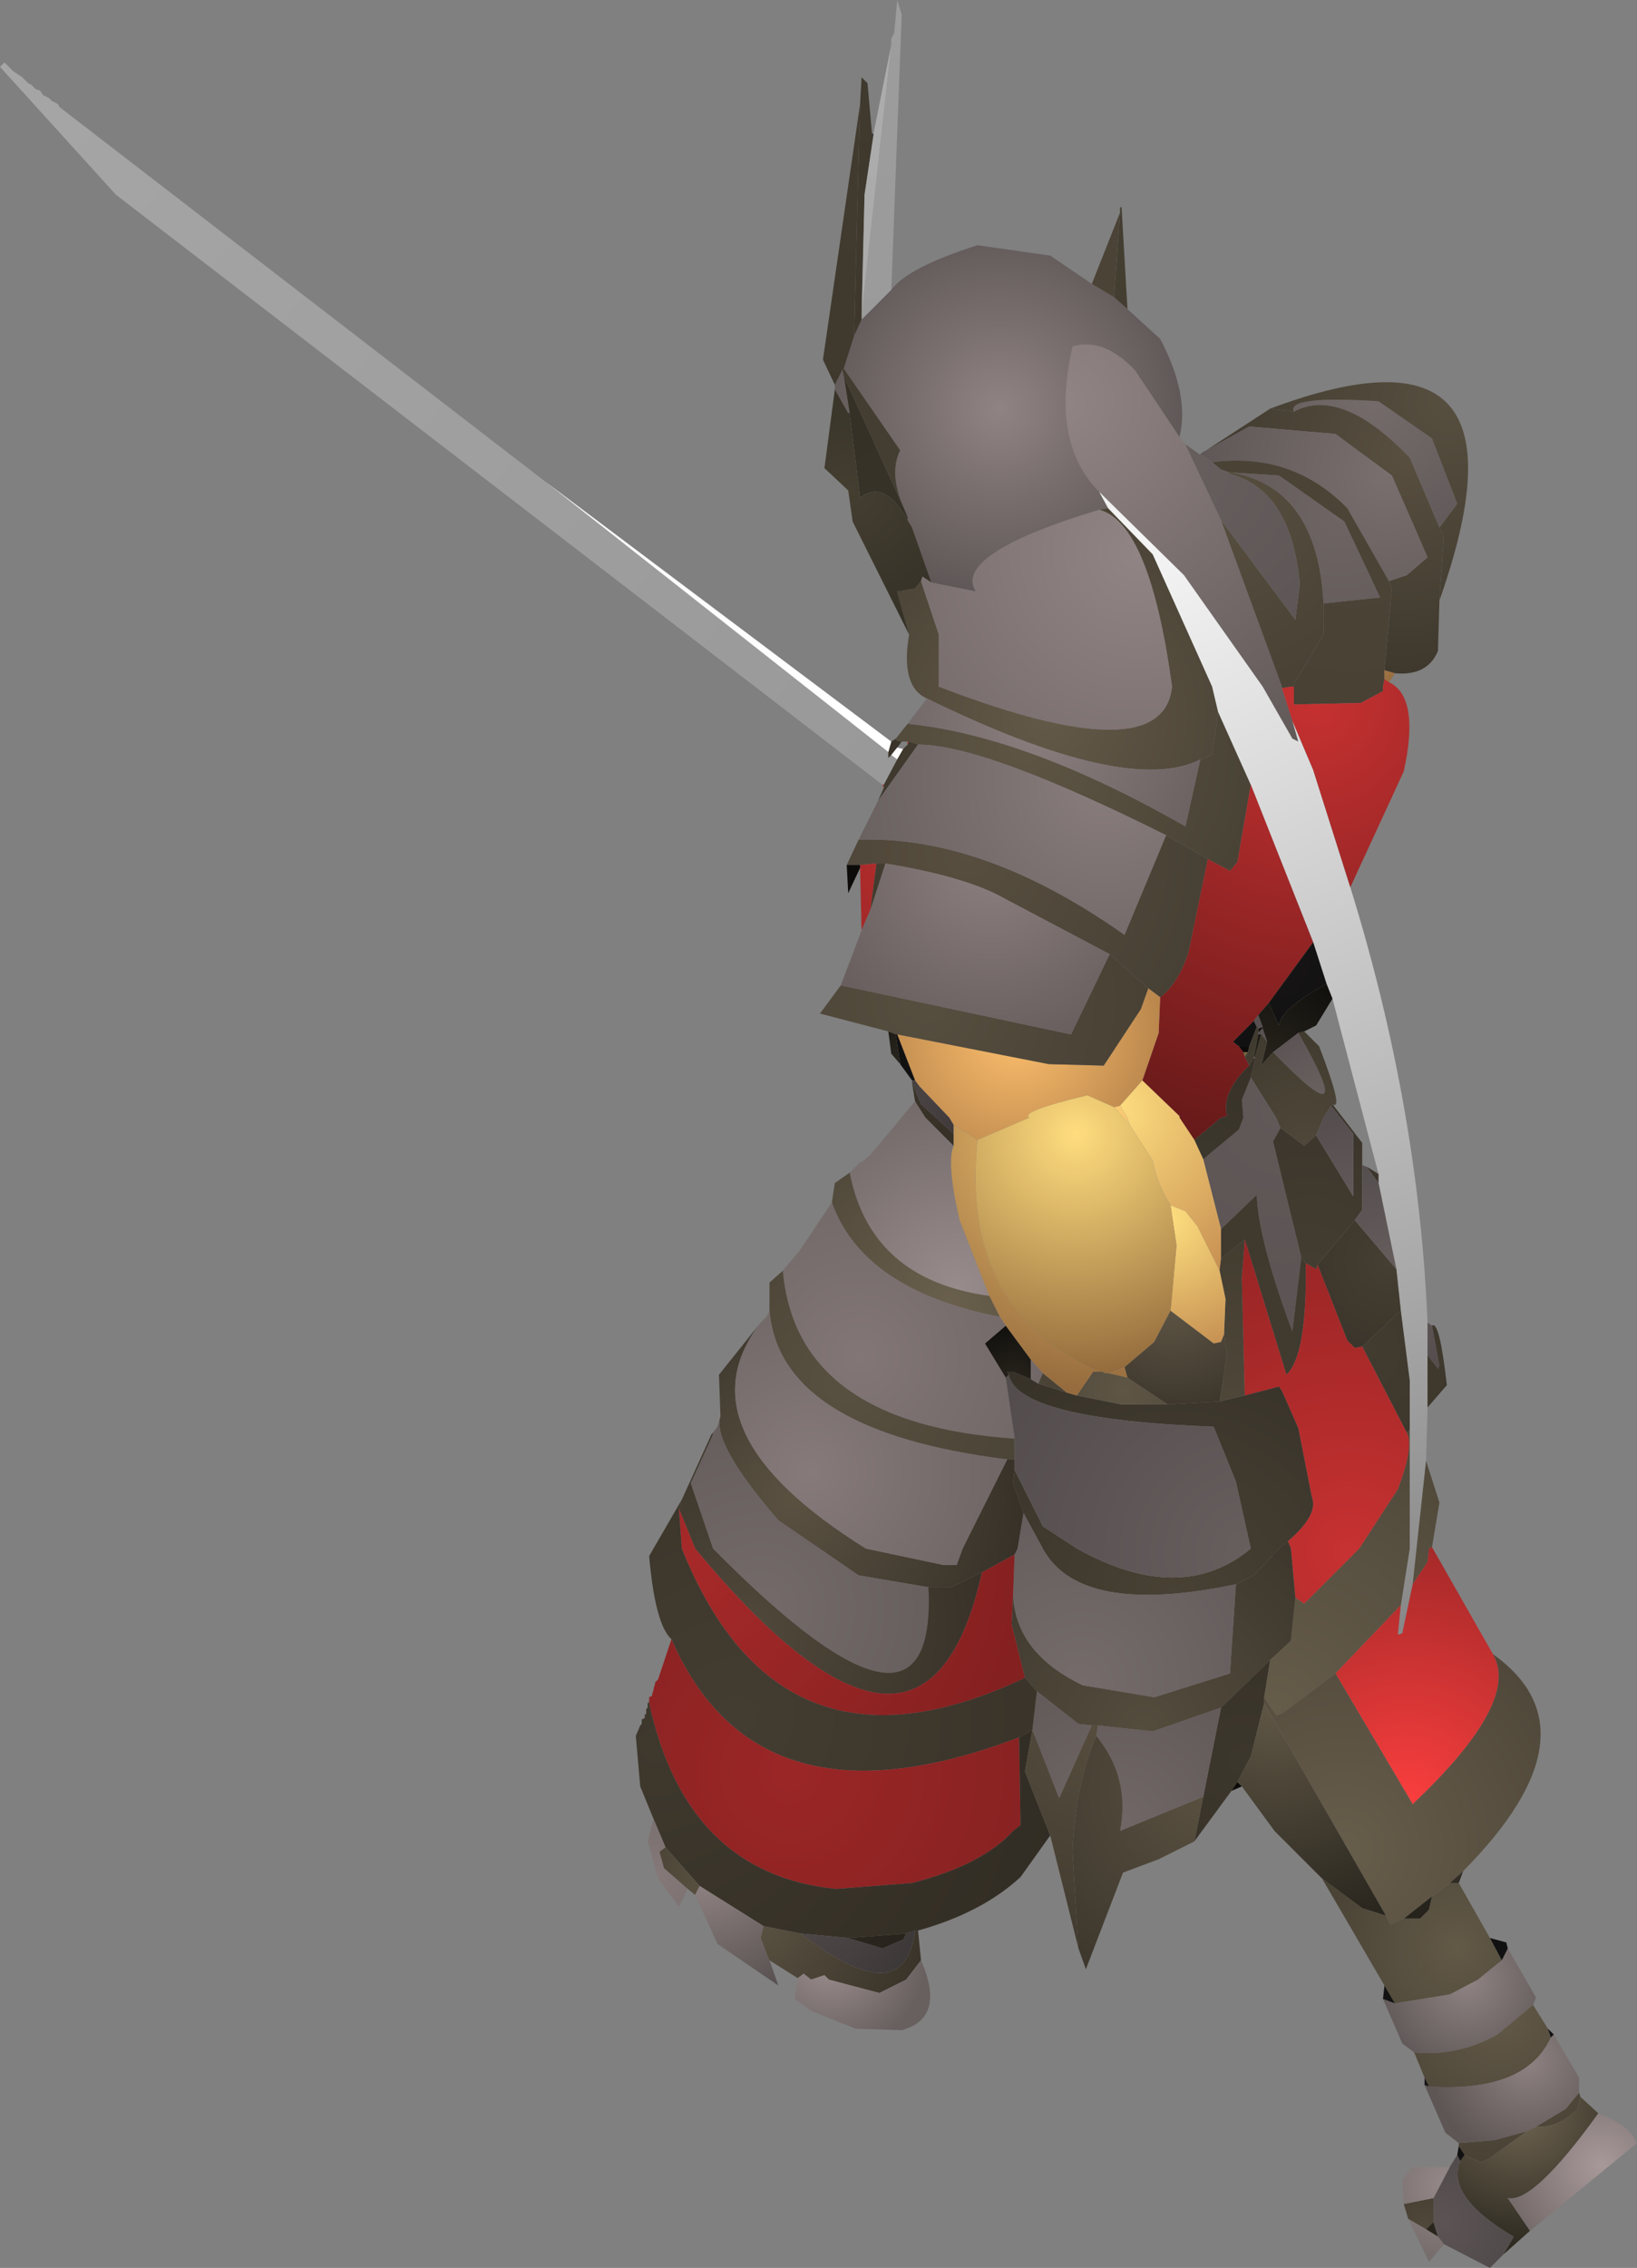 <?xml version="1.0" encoding="UTF-8" standalone="no"?>
<svg xmlns:ffdec="https://www.free-decompiler.com/flash" xmlns:xlink="http://www.w3.org/1999/xlink" ffdec:objectType="shape" height="76.3px" width="55.1px" xmlns="http://www.w3.org/2000/svg">
  <rect width="100%" height="100%" fill="#808080" stroke="none"/>
  <g transform="matrix(1.0, 0.0, 0.0, 1.0, 38.05, 64.5)">
    <path d="M5.5 -50.65 Q5.25 -51.2 8.35 -51.0 L10.15 -49.75 11.0 -47.55 10.4 -46.75 9.4 -49.1 Q7.1 -51.5 5.5 -50.65" fill="url(#gradient0)" fill-rule="evenodd" stroke="none"/>
    <path d="M4.7 -50.75 Q13.9 -54.2 10.4 -44.3 L10.55 -46.5 10.4 -46.75 11.0 -47.55 10.15 -49.75 8.35 -51.0 Q5.25 -51.2 5.5 -50.65 L4.7 -50.75" fill="url(#gradient1)" fill-rule="evenodd" stroke="none"/>
    <path d="M1.65 -49.8 L1.85 -49.55 3.05 -47.0 5.1 -41.4 5.1 -41.35 5.45 -40.25 5.65 -39.55 5.45 -39.65 4.45 -41.4 1.8 -45.15 -1.05 -47.95 Q-2.7 -49.6 -1.95 -52.85 -0.9 -53.15 0.15 -52.05 L1.65 -49.8" fill="url(#gradient2)" fill-rule="evenodd" stroke="none"/>
    <path d="M2.35 -49.2 L2.45 -49.3 2.4 -49.2 2.35 -49.2 M2.55 -49.35 L4.7 -50.75 5.5 -50.65 Q7.1 -51.5 9.4 -49.1 L10.4 -46.75 10.55 -46.5 10.4 -44.3 10.35 -42.6 Q10.0 -41.75 8.9 -41.85 L8.55 -41.95 8.8 -44.7 8.7 -44.95 9.3 -45.15 10.0 -45.75 8.8 -48.5 6.9 -49.9 4.0 -50.15 2.55 -49.35" fill="url(#gradient3)" fill-rule="evenodd" stroke="none"/>
    <path d="M2.45 -49.3 L2.55 -49.35 4.0 -50.15 6.9 -49.9 8.8 -48.5 10.0 -45.75 9.3 -45.15 8.7 -44.95 7.3 -47.4 Q5.45 -49.3 2.75 -48.95 L2.4 -49.2 2.45 -49.3" fill="url(#gradient4)" fill-rule="evenodd" stroke="none"/>
    <path d="M-9.95 -51.4 L-9.95 -51.55 -9.7 -52.05 -9.65 -51.85 -9.45 -50.6 -9.5 -50.6 -9.95 -51.4 M-8.05 -54.75 Q-7.5 -55.5 -5.15 -56.25 L-2.7 -55.9 -1.3 -54.95 -0.55 -54.5 -0.1 -54.1 1.0 -53.1 Q2.0 -51.2 1.65 -49.8 L0.15 -52.05 Q-0.9 -53.15 -1.95 -52.85 -2.7 -49.6 -1.05 -47.95 L-0.75 -47.4 -1.05 -47.35 Q-6.0 -45.85 -5.2 -44.6 L-6.7 -44.9 -7.35 -46.75 -7.5 -47.0 -7.5 -47.1 -7.6 -47.35 Q-8.15 -48.55 -7.75 -49.35 L-9.65 -52.1 -9.3 -53.2 -9.05 -53.75 -8.05 -54.75" fill="url(#gradient5)" fill-rule="evenodd" stroke="none"/>
    <path d="M8.7 -44.95 L8.8 -44.7 8.55 -41.95 8.55 -41.65 8.5 -41.4 8.5 -41.25 7.75 -40.85 5.5 -40.8 5.5 -41.4 5.45 -41.4 6.5 -43.15 6.5 -44.2 8.4 -44.4 7.2 -46.95 5.0 -48.5 3.45 -48.6 3.35 -48.6 3.05 -48.7 2.75 -48.95 Q5.45 -49.3 7.3 -47.4 L8.7 -44.95" fill="url(#gradient6)" fill-rule="evenodd" stroke="none"/>
    <path d="M5.1 -41.35 L5.1 -41.4 3.05 -47.0 5.55 -43.65 5.7 -44.85 Q5.4 -48.15 3.15 -48.6 L3.35 -48.6 3.45 -48.6 Q6.3 -48.05 6.5 -44.2 L6.5 -43.15 5.45 -41.4 5.4 -41.4 5.1 -41.35" fill="url(#gradient7)" fill-rule="evenodd" stroke="none"/>
    <path d="M1.85 -49.55 L2.35 -49.2 2.4 -49.2 2.75 -48.95 3.05 -48.7 3.15 -48.6 Q5.4 -48.15 5.7 -44.85 L5.55 -43.65 3.05 -47.0 1.85 -49.55" fill="url(#gradient8)" fill-rule="evenodd" stroke="none"/>
    <path d="M3.05 -48.7 L3.35 -48.6 3.15 -48.6 3.05 -48.7 M3.45 -48.6 L5.0 -48.5 7.2 -46.95 8.4 -44.4 6.5 -44.2 Q6.3 -48.05 3.45 -48.6" fill="url(#gradient9)" fill-rule="evenodd" stroke="none"/>
    <path d="M-7.9 -39.65 L-7.5 -40.15 Q-3.5 -39.75 1.85 -36.7 L2.35 -38.95 2.75 -39.1 2.95 -40.55 4.05 -38.1 3.6 -35.5 3.35 -35.2 2.6 -35.6 1.2 -36.4 Q-4.9 -39.45 -7.15 -39.45 L-7.45 -39.55 -7.5 -39.55 -7.7 -39.55 -7.9 -39.6 -7.9 -39.65" fill="url(#gradient10)" fill-rule="evenodd" stroke="none"/>
    <path d="M-6.85 -41.0 Q-7.75 -41.4 -7.45 -43.15 L-7.85 -44.6 -7.25 -44.7 -7.05 -44.95 -6.45 -43.15 -6.45 -41.4 Q1.1 -38.5 1.4 -41.4 0.65 -46.9 -1.05 -47.35 L-0.75 -47.4 0.75 -45.85 2.75 -41.4 2.95 -40.55 2.75 -39.1 2.35 -38.95 Q-0.1 -37.7 -6.85 -41.0" fill="url(#gradient11)" fill-rule="evenodd" stroke="none"/>
    <path d="M7.4 -34.65 Q9.7 -27.25 10.0 -20.0 L10.0 -18.9 10.0 -17.15 9.95 -15.35 9.5 -11.2 9.15 -9.55 9.0 -9.5 9.1 -10.5 9.4 -12.4 9.4 -16.4 9.4 -18.05 9.1 -20.4 8.95 -21.8 8.35 -24.7 8.35 -25.0 6.8 -30.9 6.6 -31.4 6.15 -32.8 4.05 -38.1 2.95 -40.55 2.75 -41.4 0.75 -45.85 -0.75 -47.4 -1.05 -47.95 1.8 -45.15 4.45 -41.4 5.45 -39.65 5.65 -39.55 5.45 -40.25 6.15 -38.6 7.4 -34.65" fill="url(#gradient12)" fill-rule="evenodd" stroke="none"/>
    <path d="M8.9 -41.85 L8.7 -41.55 8.55 -41.65 8.55 -41.95 8.9 -41.85" fill="url(#gradient13)" fill-rule="evenodd" stroke="none"/>
    <path d="M8.7 -41.55 Q9.75 -41.05 9.2 -38.55 L7.4 -34.65 6.15 -38.6 5.45 -40.25 5.1 -41.35 5.4 -41.4 5.45 -41.4 5.5 -41.4 5.5 -40.8 7.75 -40.85 8.5 -41.25 8.5 -41.4 8.55 -41.65 8.7 -41.55 M4.05 -38.1 L6.15 -32.8 4.65 -30.75 4.3 -30.35 4.15 -30.15 3.45 -29.45 3.65 -29.3 3.8 -29.1 3.85 -28.95 4.0 -28.65 Q3.05 -27.75 3.25 -26.95 L3.05 -26.9 2.15 -26.15 1.65 -26.9 1.65 -26.95 0.4 -28.15 0.95 -29.75 1.0 -30.95 Q1.6 -31.4 1.95 -32.45 L2.6 -35.6 3.35 -35.2 3.6 -35.5 4.05 -38.1" fill="url(#gradient14)" fill-rule="evenodd" stroke="none"/>
    <path d="M6.15 -32.8 L6.6 -31.4 Q5.05 -30.55 5.0 -30.0 L4.65 -30.75 6.15 -32.8" fill="url(#gradient15)" fill-rule="evenodd" stroke="none"/>
    <path d="M-9.55 -35.4 L-9.15 -36.25 Q-4.95 -36.4 -0.2 -33.05 L1.2 -36.4 2.6 -35.6 1.95 -32.45 Q1.6 -31.4 1.0 -30.95 L0.6 -31.25 -0.7 -32.4 -4.2 -34.25 Q-5.5 -35.0 -8.25 -35.45 L-8.55 -35.45 -9.1 -35.4 -9.55 -35.4" fill="url(#gradient16)" fill-rule="evenodd" stroke="none"/>
    <path d="M0.6 -31.25 L1.0 -30.95 0.95 -29.75 0.4 -28.15 -0.35 -27.3 -0.55 -27.25 -1.45 -27.65 Q-3.75 -27.1 -3.4 -26.9 L-5.15 -26.15 -5.95 -26.65 -6.1 -26.9 -7.1 -27.95 -7.25 -28.15 -7.85 -29.7 -2.75 -28.7 -0.9 -28.65 0.35 -30.55 0.6 -31.25" fill="url(#gradient17)" fill-rule="evenodd" stroke="none"/>
    <path d="M4.3 -29.7 L4.4 -29.7 4.2 -28.95 4.15 -28.95 4.3 -29.7 M4.45 -29.9 L4.3 -29.75 4.3 -29.9 4.45 -29.95 4.45 -29.9" fill="url(#gradient18)" fill-rule="evenodd" stroke="none"/>
    <path d="M6.6 -31.4 L6.8 -30.9 6.25 -30.0 5.85 -29.8 5.65 -29.75 4.8 -29.1 4.4 -28.65 4.6 -29.45 4.45 -29.9 4.45 -29.95 4.3 -30.35 4.65 -30.75 5.0 -30.0 Q5.05 -30.55 6.6 -31.4" fill="url(#gradient19)" fill-rule="evenodd" stroke="none"/>
    <path d="M4.15 -30.15 L4.3 -30.35 4.45 -29.95 4.3 -29.9 4.25 -29.95 4.15 -30.15 M4.4 -29.7 L4.3 -29.7 4.3 -29.75 4.45 -29.9 4.6 -29.45 4.4 -29.7 M5.65 -29.75 Q7.8 -26.0 4.8 -29.1 L5.65 -29.75" fill="url(#gradient20)" fill-rule="evenodd" stroke="none"/>
    <path d="M3.65 -29.3 L3.45 -29.45 4.15 -30.15 4.25 -29.95 4.0 -29.3 3.65 -29.3" fill="url(#gradient21)" fill-rule="evenodd" stroke="none"/>
    <path d="M4.0 -28.65 L3.85 -28.95 3.95 -29.1 4.0 -29.3 4.25 -29.95 4.3 -29.9 4.3 -29.75 4.3 -29.7 4.15 -28.95 4.15 -28.9 4.0 -28.65 M4.2 -28.95 L4.4 -29.7 4.6 -29.45 4.4 -28.65 4.8 -29.1 Q7.8 -26.0 5.65 -29.75 L5.85 -29.8 6.35 -29.3 Q7.2 -27.1 6.8 -27.35 L6.75 -27.3 6.5 -26.9 6.25 -26.3 5.85 -25.95 5.05 -26.55 4.9 -26.9 4.05 -28.25 4.2 -28.9 4.2 -28.95" fill="url(#gradient22)" fill-rule="evenodd" stroke="none"/>
    <path d="M3.8 -29.1 L3.65 -29.3 4.0 -29.3 3.95 -29.1 3.8 -29.1" fill="url(#gradient23)" fill-rule="evenodd" stroke="none"/>
    <path d="M3.85 -28.95 L3.8 -29.1 3.95 -29.1 3.85 -28.95" fill="url(#gradient24)" fill-rule="evenodd" stroke="none"/>
    <path d="M4.15 -28.95 L4.2 -28.95 4.2 -28.9 4.15 -28.9 4.15 -28.95 M4.05 -28.25 L4.9 -26.9 5.05 -26.55 4.8 -26.1 5.75 -22.2 5.45 -19.7 Q4.3 -22.8 4.25 -24.3 L3.05 -23.15 2.45 -25.5 3.65 -26.5 3.8 -26.9 3.75 -27.5 4.05 -28.25" fill="url(#gradient25)" fill-rule="evenodd" stroke="none"/>
    <path d="M2.15 -26.15 L3.05 -26.9 3.25 -26.95 Q3.05 -27.75 4.0 -28.65 L4.15 -28.9 4.2 -28.9 4.05 -28.25 3.75 -27.5 3.8 -26.9 3.65 -26.5 2.45 -25.5 2.15 -26.15" fill="url(#gradient26)" fill-rule="evenodd" stroke="none"/>
    <path d="M0.4 -28.15 L1.65 -26.95 1.65 -26.9 2.15 -26.15 2.45 -25.5 3.05 -23.15 3.05 -22.15 3.0 -21.75 2.25 -23.25 1.85 -23.75 1.35 -23.95 Q0.9 -24.65 0.75 -25.45 L-0.05 -26.7 -0.1 -26.9 -0.35 -27.3 0.4 -28.15" fill="url(#gradient27)" fill-rule="evenodd" stroke="none"/>
    <path d="M5.05 -26.55 L5.85 -25.95 6.25 -26.3 7.5 -24.25 7.5 -26.35 6.75 -27.3 6.8 -27.35 7.8 -26.05 7.8 -25.3 7.8 -23.8 7.55 -23.45 6.3 -21.95 6.25 -21.8 5.9 -22.0 5.75 -22.2 4.8 -26.1 5.05 -26.55" fill="url(#gradient28)" fill-rule="evenodd" stroke="none"/>
    <path d="M6.25 -26.3 L6.5 -26.9 6.75 -27.3 7.5 -26.35 7.5 -24.25 6.25 -26.3" fill="url(#gradient29)" fill-rule="evenodd" stroke="none"/>
    <path d="M8.35 -25.0 L8.35 -24.7 7.95 -25.25 8.35 -25.0 M8.95 -21.8 L9.1 -20.4 7.8 -19.2 7.55 -19.15 7.3 -19.4 6.3 -21.95 7.55 -23.45 8.95 -21.8" fill="url(#gradient30)" fill-rule="evenodd" stroke="none"/>
    <path d="M8.35 -24.7 L8.95 -21.8 7.55 -23.45 7.8 -23.8 7.8 -25.3 7.95 -25.25 8.35 -24.7" fill="url(#gradient31)" fill-rule="evenodd" stroke="none"/>
    <path d="M-8.15 -29.8 L-10.45 -30.4 -9.75 -31.35 -2.0 -29.7 -0.7 -32.4 0.6 -31.25 0.35 -30.55 -0.9 -28.65 -2.75 -28.7 -7.85 -29.7 -7.9 -29.7 -8.15 -29.8" fill="url(#gradient32)" fill-rule="evenodd" stroke="none"/>
    <path d="M-7.5 -40.15 L-6.85 -41.0 Q-0.1 -37.7 2.35 -38.95 L1.85 -36.7 Q-3.5 -39.75 -7.5 -40.15" fill="url(#gradient33)" fill-rule="evenodd" stroke="none"/>
    <path d="M10.0 -20.0 L10.15 -19.9 10.4 -18.55 10.35 -18.45 10.0 -18.9 10.0 -20.0" fill="url(#gradient34)" fill-rule="evenodd" stroke="none"/>
    <path d="M10.15 -19.9 Q10.4 -20.1 10.65 -17.9 L10.0 -17.15 10.0 -18.9 10.35 -18.45 10.4 -18.55 10.15 -19.9 M9.1 -20.4 L9.4 -18.05 9.4 -16.4 9.3 -16.3 7.8 -19.2 9.1 -20.4" fill="url(#gradient35)" fill-rule="evenodd" stroke="none"/>
    <path d="M9.95 -15.35 L10.4 -13.95 10.15 -12.45 10.05 -12.4 10.0 -11.95 9.5 -11.2 9.95 -15.35 M9.4 -16.4 L9.4 -12.4 9.1 -10.5 6.9 -8.2 5.1 -6.85 4.9 -6.8 4.5 -7.4 4.7 -8.65 5.4 -9.3 5.55 -10.75 5.85 -10.55 7.7 -12.4 9.0 -14.4 Q9.55 -15.85 9.3 -16.3 L9.4 -16.4 M3.05 -22.15 L3.85 -22.8 3.75 -21.5 3.85 -17.55 3.0 -17.35 3.25 -18.95 3.15 -19.6 3.2 -20.8 3.0 -21.75 3.05 -22.15" fill="url(#gradient36)" fill-rule="evenodd" stroke="none"/>
    <path d="M5.75 -22.2 L5.9 -22.0 Q5.95 -18.9 5.25 -18.25 L3.85 -22.8 3.05 -22.15 3.05 -23.15 4.25 -24.3 Q4.3 -22.8 5.45 -19.7 L5.75 -22.2" fill="url(#gradient37)" fill-rule="evenodd" stroke="none"/>
    <path d="M3.85 -22.8 L5.25 -18.25 Q5.95 -18.9 5.9 -22.0 L6.25 -21.8 6.3 -21.95 7.3 -19.4 7.55 -19.15 7.8 -19.2 9.3 -16.3 Q9.55 -15.85 9.0 -14.4 L7.7 -12.4 5.85 -10.55 5.55 -10.75 5.4 -12.4 5.3 -12.65 Q6.35 -13.55 6.1 -14.15 L5.65 -16.45 5.1 -17.7 5.0 -17.85 3.85 -17.55 3.75 -21.5 3.85 -22.8" fill="url(#gradient38)" fill-rule="evenodd" stroke="none"/>
    <path d="M3.0 -21.75 L3.2 -20.8 3.15 -19.6 3.05 -19.35 2.8 -19.3 1.35 -20.4 1.55 -22.6 1.35 -23.95 1.85 -23.75 2.25 -23.25 3.0 -21.75" fill="url(#gradient39)" fill-rule="evenodd" stroke="none"/>
    <path d="M1.35 -23.95 L1.55 -22.6 1.35 -20.4 0.8 -19.35 -0.2 -18.5 -0.75 -18.3 -0.85 -18.3 -0.95 -18.35 -1.05 -18.35 Q-5.75 -20.4 -5.15 -26.15 L-3.4 -26.9 Q-3.75 -27.1 -1.45 -27.65 L-0.55 -27.25 -0.05 -26.7 0.75 -25.45 Q0.9 -24.65 1.35 -23.95" fill="url(#gradient40)" fill-rule="evenodd" stroke="none"/>
    <path d="M3.15 -19.6 L3.25 -18.95 3.0 -17.35 1.25 -17.25 -0.1 -18.15 -0.2 -18.5 0.8 -19.35 1.35 -20.4 2.8 -19.3 3.05 -19.35 3.15 -19.6" fill="url(#gradient41)" fill-rule="evenodd" stroke="none"/>
    <path d="M3.0 -17.35 L3.85 -17.55 5.0 -17.85 5.1 -17.7 5.65 -16.45 6.1 -14.15 Q6.35 -13.55 5.3 -12.65 L5.0 -12.4 4.15 -11.5 3.55 -11.2 Q-1.7 -10.1 -2.95 -12.4 L-3.6 -13.6 -3.95 -14.6 -3.9 -15.05 -2.95 -13.15 -1.8 -12.4 Q1.7 -10.45 4.05 -12.4 L3.55 -14.65 2.8 -16.5 Q-3.8 -16.75 -4.1 -18.25 L-4.15 -18.35 -3.95 -18.35 -3.35 -18.1 -3.1 -17.95 -2.15 -17.65 -1.8 -17.55 -0.3 -17.25 1.25 -17.25 3.0 -17.35" fill="url(#gradient42)" fill-rule="evenodd" stroke="none"/>
    <path d="M-4.1 -18.25 Q-3.8 -16.75 2.8 -16.5 L3.55 -14.65 4.05 -12.4 Q1.7 -10.45 -1.8 -12.4 L-2.95 -13.15 -3.9 -15.05 -3.9 -15.4 -3.9 -16.1 -4.2 -18.15 -4.1 -18.25" fill="url(#gradient43)" fill-rule="evenodd" stroke="none"/>
    <path d="M3.55 -11.2 L4.15 -11.5 5.0 -12.4 5.3 -12.65 5.4 -12.4 5.55 -10.75 5.4 -9.3 4.7 -8.65 3.05 -7.05 0.75 -6.25 -1.1 -6.45 -1.3 -6.45 -1.75 -6.5 -3.15 -7.6 -3.55 -8.05 -4.0 -9.85 -3.95 -10.9 Q-3.9 -8.9 -1.6 -7.8 L0.8 -7.4 3.35 -8.2 3.55 -11.2" fill="url(#gradient44)" fill-rule="evenodd" stroke="none"/>
    <path d="M10.15 -12.45 L12.2 -8.85 Q13.15 -7.25 9.5 -3.8 L6.9 -8.2 9.1 -10.5 9.0 -9.5 9.15 -9.55 9.5 -11.2 10.0 -11.95 10.05 -12.4 10.15 -12.45" fill="url(#gradient45)" fill-rule="evenodd" stroke="none"/>
    <path d="M12.2 -8.85 Q15.85 -6.25 11.2 -1.55 L10.75 -1.15 10.15 -0.7 9.2 0.05 8.75 0.25 8.6 -0.05 4.5 -7.2 4.5 -7.4 4.9 -6.8 5.1 -6.85 6.9 -8.2 9.5 -3.8 Q13.15 -7.25 12.2 -8.85" fill="url(#gradient46)" fill-rule="evenodd" stroke="none"/>
    <path d="M3.4 -4.25 L2.15 -2.55 2.45 -4.05 3.05 -7.05 4.7 -8.65 4.5 -7.4 4.5 -7.2 4.05 -5.4 3.6 -4.55 3.4 -4.25" fill="url(#gradient47)" fill-rule="evenodd" stroke="none"/>
    <path d="M-3.6 -13.6 L-2.95 -12.4 Q-1.7 -10.1 3.55 -11.2 L3.35 -8.2 0.8 -7.4 -1.6 -7.8 Q-3.9 -8.9 -3.95 -10.9 L-3.9 -12.2 -3.8 -12.4 -3.6 -13.6" fill="url(#gradient48)" fill-rule="evenodd" stroke="none"/>
    <path d="M3.05 -7.05 L2.45 -4.05 -0.35 -2.9 Q0.0 -4.7 -1.15 -6.1 L-1.1 -6.45 0.75 -6.25 3.05 -7.05 M-3.15 -7.6 L-1.75 -6.5 -1.3 -6.45 -2.4 -4.0 -3.3 -6.3 -3.15 -7.6" fill="url(#gradient49)" fill-rule="evenodd" stroke="none"/>
    <path d="M3.75 -4.4 L3.4 -4.25 3.6 -4.55 3.75 -4.4" fill="url(#gradient50)" fill-rule="evenodd" stroke="none"/>
    <path d="M6.45 -1.3 L4.85 -2.9 3.75 -4.4 3.6 -4.55 4.05 -5.4 4.5 -7.2 8.6 -0.05 7.8 -0.3 6.45 -1.3 M9.2 0.05 L10.15 -0.7 10.05 -0.25 9.75 0.05 9.2 0.05" fill="url(#gradient51)" fill-rule="evenodd" stroke="none"/>
    <path d="M2.15 -2.55 L1.05 -2.0 0.95 -1.95 -0.25 -1.5 -1.5 1.75 -1.75 1.05 -1.95 -2.2 Q-1.85 -4.5 -1.15 -6.1 0.0 -4.7 -0.35 -2.9 L2.45 -4.05 2.15 -2.55" fill="url(#gradient52)" fill-rule="evenodd" stroke="none"/>
    <path d="M11.05 -1.15 L12.1 0.7 12.5 1.45 11.7 2.1 10.75 2.6 8.9 2.9 8.55 2.3 6.45 -1.3 7.8 -0.3 8.6 -0.05 8.75 0.25 9.2 0.05 9.75 0.05 10.05 -0.25 10.15 -0.7 10.75 -1.15 11.05 -1.15" fill="url(#gradient53)" fill-rule="evenodd" stroke="none"/>
    <path d="M11.2 -1.55 L11.05 -1.15 10.75 -1.15 11.2 -1.55" fill="url(#gradient54)" fill-rule="evenodd" stroke="none"/>
    <path d="M12.7 1.05 L13.65 2.7 13.55 2.95 12.35 3.95 Q11.0 4.7 9.55 4.55 L9.15 4.25 8.5 2.75 8.9 2.9 10.75 2.6 11.7 2.1 12.5 1.45 12.7 1.05" fill="url(#gradient55)" fill-rule="evenodd" stroke="none"/>
    <path d="M12.1 0.7 L12.65 0.85 12.7 1.05 12.5 1.45 12.1 0.7 M8.5 2.75 L8.55 2.3 8.9 2.9 8.5 2.75" fill="url(#gradient56)" fill-rule="evenodd" stroke="none"/>
    <path d="M13.55 2.95 L14.05 3.75 14.15 4.05 Q13.3 5.9 10.05 5.7 L9.9 5.4 9.55 4.55 Q11.0 4.7 12.35 3.95 L13.55 2.95 M15.1 5.9 L15.15 6.05 15.05 6.45 Q14.4 7.1 13.65 7.05 L14.65 6.45 15.1 5.9 M11.05 7.7 L11.05 7.6 12.25 7.5 13.35 7.2 12.1 8.1 11.8 8.25 11.25 8.0 11.05 7.7" fill="url(#gradient57)" fill-rule="evenodd" stroke="none"/>
    <path d="M14.05 3.75 L14.25 3.95 14.15 4.05 14.05 3.75 M9.9 5.65 L9.9 5.4 10.05 5.7 9.9 5.65" fill="url(#gradient58)" fill-rule="evenodd" stroke="none"/>
    <path d="M14.25 3.95 L15.1 5.4 15.1 5.9 14.65 6.45 13.65 7.05 13.35 7.2 12.25 7.5 11.05 7.6 10.6 7.25 9.9 5.65 10.05 5.7 Q13.3 5.9 14.15 4.05 L14.25 3.95" fill="url(#gradient59)" fill-rule="evenodd" stroke="none"/>
    <path d="M15.15 6.05 L15.75 6.6 Q13.55 9.65 12.7 9.45 L13.45 10.55 12.55 11.35 12.9 10.75 Q10.6 9.4 11.1 8.2 L11.25 8.0 11.8 8.25 12.1 8.1 13.35 7.2 13.65 7.05 Q14.4 7.1 15.05 6.45 L15.15 6.05 M10.2 10.25 L10.35 10.75 9.95 10.5 10.2 10.25" fill="url(#gradient60)" fill-rule="evenodd" stroke="none"/>
    <path d="M12.55 11.35 L12.1 11.8 10.55 11.0 10.35 10.75 10.2 10.25 10.2 9.45 10.75 8.4 11.0 8.0 11.1 8.2 Q10.6 9.4 12.9 10.75 L12.55 11.35" fill="url(#gradient61)" fill-rule="evenodd" stroke="none"/>
    <path d="M11.0 8.0 L11.05 7.7 11.25 8.0 11.1 8.2 11.0 8.0" fill="url(#gradient62)" fill-rule="evenodd" stroke="none"/>
    <path d="M9.35 10.15 L9.2 9.65 10.2 9.45 10.2 10.25 9.95 10.5 9.35 10.15" fill="url(#gradient63)" fill-rule="evenodd" stroke="none"/>
    <path d="M10.55 11.0 L10.05 11.6 9.35 10.15 9.95 10.5 10.35 10.75 10.55 11.0 M9.2 9.65 L9.15 8.85 9.5 8.4 10.75 8.4 10.2 9.45 9.2 9.65" fill="url(#gradient64)" fill-rule="evenodd" stroke="none"/>
    <path d="M15.75 6.6 Q16.8 7.0 17.05 7.6 L13.45 10.55 12.7 9.45 Q13.55 9.65 15.75 6.6" fill="url(#gradient65)" fill-rule="evenodd" stroke="none"/>
    <path d="M-8.35 -38.1 L-34.15 -57.95 -38.05 -62.25 -37.9 -62.4 -37.7 -62.2 -37.6 -62.1 -37.45 -62.0 -37.3 -61.9 -37.1 -61.7 -37.0 -61.65 -36.85 -61.5 -36.7 -61.45 -36.6 -61.3 -36.4 -61.2 -36.3 -61.1 -36.1 -61.0 -36.05 -60.9 -19.7 -48.3 -8.15 -39.2 -8.15 -39.0 -8.05 -39.1 -7.85 -38.95 -8.3 -38.1 -8.35 -38.1" fill="url(#gradient66)" fill-rule="evenodd" stroke="none"/>
    <path d="M-8.05 -63.0 L-8.05 -63.2 -7.95 -63.4 -7.85 -64.5 -7.7 -64.0 -8.05 -54.75 -9.05 -53.75 -9.05 -53.9 -8.05 -63.0" fill="url(#gradient67)" fill-rule="evenodd" stroke="none"/>
    <path d="M-0.35 -57.35 L-0.35 -57.5 -0.3 -57.55 -0.1 -54.1 -0.55 -54.5 -0.35 -57.35" fill="url(#gradient68)" fill-rule="evenodd" stroke="none"/>
    <path d="M-9.1 -61.0 L-9.05 -61.9 -8.85 -61.7 -8.7 -60.0 -8.65 -59.95 -8.95 -57.95 -9.05 -53.9 -9.05 -53.75 -9.3 -53.2 -9.1 -61.0" fill="url(#gradient69)" fill-rule="evenodd" stroke="none"/>
    <path d="M-8.65 -60.0 L-8.05 -63.0 -9.05 -53.9 -8.95 -57.95 -8.65 -59.95 -8.65 -60.0" fill="url(#gradient70)" fill-rule="evenodd" stroke="none"/>
    <path d="M-8.7 -60.0 L-8.65 -60.0 -8.65 -59.95 -8.7 -60.0" fill="url(#gradient71)" fill-rule="evenodd" stroke="none"/>
    <path d="M-9.95 -51.55 L-10.35 -52.4 -9.1 -61.0 -9.3 -53.2 -9.65 -52.1 -9.7 -52.05 -9.95 -51.55" fill="url(#gradient72)" fill-rule="evenodd" stroke="none"/>
    <path d="M-9.65 -52.1 L-7.75 -49.35 Q-8.15 -48.55 -7.6 -47.35 L-9.65 -51.85 -9.7 -52.05 -9.65 -52.1" fill="url(#gradient73)" fill-rule="evenodd" stroke="none"/>
    <path d="M-9.5 -50.6 L-9.45 -50.6 -9.45 -50.55 -9.5 -50.6" fill="url(#gradient74)" fill-rule="evenodd" stroke="none"/>
    <path d="M-7.6 -47.35 L-7.5 -47.1 -7.5 -47.0 Q-8.3 -48.4 -9.1 -47.75 L-9.45 -50.55 -9.45 -50.6 -9.65 -51.85 -7.6 -47.35" fill="url(#gradient75)" fill-rule="evenodd" stroke="none"/>
    <path d="M-7.45 -43.15 L-9.35 -46.95 -9.5 -48.0 -10.3 -48.75 -9.95 -51.4 -9.5 -50.6 -9.45 -50.55 -9.1 -47.75 Q-8.3 -48.4 -7.5 -47.0 L-7.35 -46.75 -6.7 -44.9 -7.0 -45.1 -7.05 -44.95 -7.25 -44.7 -7.85 -44.6 -7.45 -43.15" fill="url(#gradient76)" fill-rule="evenodd" stroke="none"/>
    <path d="M-1.3 -54.95 L-0.35 -57.35 -0.55 -54.5 -1.3 -54.95" fill="url(#gradient77)" fill-rule="evenodd" stroke="none"/>
    <path d="M-6.7 -44.9 L-5.2 -44.6 Q-6.0 -45.85 -1.05 -47.35 0.65 -46.9 1.4 -41.4 1.1 -38.5 -6.45 -41.4 L-6.45 -43.15 -7.05 -44.95 -7.0 -45.1 -6.7 -44.9" fill="url(#gradient78)" fill-rule="evenodd" stroke="none"/>
    <path d="M-8.05 -39.55 L-7.9 -39.65 -7.9 -39.6 -7.7 -39.55 -7.85 -39.35 -8.05 -39.1 -8.15 -39.0 -8.15 -39.2 -8.05 -39.55" fill="url(#gradient79)" fill-rule="evenodd" stroke="none"/>
    <path d="M-19.7 -48.3 L-8.05 -39.55 -8.15 -39.2 -19.7 -48.3 M-7.65 -39.3 L-7.85 -38.95 -8.05 -39.1 -7.85 -39.35 -7.65 -39.3" fill="url(#gradient80)" fill-rule="evenodd" stroke="none"/>
    <path d="M-8.5 -37.55 L-8.3 -38.0 -8.3 -38.1 -7.85 -38.95 -7.65 -39.3 -7.5 -39.45 -7.45 -39.55 -7.15 -39.45 -8.5 -37.55" fill="url(#gradient81)" fill-rule="evenodd" stroke="none"/>
    <path d="M-9.05 -33.2 L-9.1 -35.3 -9.1 -35.4 -8.55 -35.45 -8.75 -33.9 -9.05 -33.2 M-8.3 -38.0 L-8.35 -38.1 -8.3 -38.1 -8.3 -38.0 M-7.5 -39.55 L-7.45 -39.55 -7.5 -39.45 -7.5 -39.55" fill="url(#gradient82)" fill-rule="evenodd" stroke="none"/>
    <path d="M-9.15 -36.25 L-8.5 -37.55 -7.15 -39.45 Q-4.9 -39.45 1.2 -36.4 L-0.2 -33.05 Q-4.95 -36.4 -9.15 -36.25" fill="url(#gradient83)" fill-rule="evenodd" stroke="none"/>
    <path d="M-9.75 -31.35 L-9.05 -33.2 -8.75 -33.9 -8.25 -35.45 Q-5.5 -35.0 -4.2 -34.25 L-0.7 -32.4 -2.0 -29.7 -9.75 -31.35" fill="url(#gradient84)" fill-rule="evenodd" stroke="none"/>
    <path d="M-8.55 -35.45 L-8.25 -35.45 -8.75 -33.9 -8.55 -35.45" fill="url(#gradient85)" fill-rule="evenodd" stroke="none"/>
    <path d="M-9.1 -35.3 L-9.5 -34.45 -9.55 -35.4 -9.1 -35.4 -9.1 -35.3" fill="url(#gradient86)" fill-rule="evenodd" stroke="none"/>
    <path d="M-7.35 -28.15 L-7.75 -28.7 -7.9 -29.7 -7.85 -29.7 -7.25 -28.15 -7.35 -28.15" fill="url(#gradient87)" fill-rule="evenodd" stroke="none"/>
    <path d="M-7.35 -28.05 L-7.35 -28.15 -7.25 -28.15 -7.1 -27.95 -6.1 -26.9 -5.95 -26.65 -5.95 -26.35 -7.05 -27.35 -7.35 -28.05" fill="url(#gradient88)" fill-rule="evenodd" stroke="none"/>
    <path d="M-7.75 -28.7 L-8.05 -29.05 -8.15 -29.8 -7.9 -29.7 -7.75 -28.7" fill="url(#gradient89)" fill-rule="evenodd" stroke="none"/>
    <path d="M-9.45 -25.05 L-9.1 -25.4 -9.05 -25.4 -8.75 -25.65 -7.25 -27.45 -6.9 -26.9 -5.95 -25.95 Q-6.2 -25.4 -5.75 -23.45 L-4.75 -20.9 Q-8.75 -21.45 -9.45 -25.05" fill="url(#gradient90)" fill-rule="evenodd" stroke="none"/>
    <path d="M-7.25 -27.45 L-7.35 -28.05 -7.05 -27.35 -5.95 -26.35 -5.95 -25.95 -6.9 -26.9 -7.25 -27.45" fill="url(#gradient91)" fill-rule="evenodd" stroke="none"/>
    <path d="M-0.05 -26.7 L-0.55 -27.25 -0.35 -27.3 -0.1 -26.9 -0.05 -26.7 M-5.15 -26.15 Q-5.75 -20.4 -1.05 -18.35 L-1.25 -18.35 -1.8 -17.55 -2.15 -17.65 -2.95 -18.3 -3.35 -18.75 -4.2 -19.9 -4.4 -20.2 -4.75 -20.9 -5.75 -23.45 Q-6.2 -25.4 -5.95 -25.95 L-5.95 -26.35 -5.95 -26.65 -5.15 -26.15 M-0.75 -18.3 L-0.2 -18.5 -0.1 -18.15 -0.75 -18.3" fill="url(#gradient92)" fill-rule="evenodd" stroke="none"/>
    <path d="M-4.2 -19.9 L-3.35 -18.75 -3.35 -18.1 -3.95 -18.35 -4.15 -18.35 -4.1 -18.25 -4.2 -18.15 -4.9 -19.3 -4.2 -19.9" fill="url(#gradient93)" fill-rule="evenodd" stroke="none"/>
    <path d="M-11.7 -21.75 L-11.2 -22.35 -11.15 -22.4 -10.05 -24.05 Q-9.0 -21.1 -4.4 -20.2 L-4.2 -19.9 -4.9 -19.3 -4.2 -18.15 -3.9 -16.1 Q-11.25 -16.6 -11.7 -21.75 M-3.35 -18.75 L-2.95 -18.3 -3.1 -17.95 -3.35 -18.1 -3.35 -18.75" fill="url(#gradient94)" fill-rule="evenodd" stroke="none"/>
    <path d="M-10.05 -24.05 L-9.95 -24.7 -9.45 -25.05 Q-8.75 -21.45 -4.75 -20.9 L-4.4 -20.2 Q-9.0 -21.1 -10.05 -24.05" fill="url(#gradient95)" fill-rule="evenodd" stroke="none"/>
    <path d="M-1.05 -18.35 L-0.95 -18.35 -0.85 -18.3 -0.75 -18.3 -0.1 -18.15 1.25 -17.25 -0.3 -17.25 -1.8 -17.55 -1.25 -18.35 -1.05 -18.35" fill="url(#gradient96)" fill-rule="evenodd" stroke="none"/>
    <path d="M-12.15 -20.4 L-12.15 -21.35 -11.7 -21.75 Q-11.25 -16.6 -3.9 -16.1 L-3.9 -15.4 -4.15 -15.4 Q-11.8 -16.35 -12.15 -20.4 M-2.95 -18.3 L-2.15 -17.65 -3.1 -17.95 -2.95 -18.3" fill="url(#gradient97)" fill-rule="evenodd" stroke="none"/>
    <path d="M-13.8 -16.85 L-13.85 -18.25 -12.45 -20.0 Q-15.25 -16.35 -8.9 -12.4 L-6.3 -11.85 -5.85 -11.85 -5.65 -12.4 -4.15 -15.4 -3.9 -15.4 -3.9 -15.05 -3.95 -14.6 -3.6 -13.6 -3.8 -12.4 -3.9 -12.2 -5.0 -11.6 -6.05 -11.1 -6.8 -11.1 -9.15 -11.5 -11.85 -13.35 Q-14.1 -15.95 -13.8 -16.85" fill="url(#gradient98)" fill-rule="evenodd" stroke="none"/>
    <path d="M-12.45 -20.0 L-12.35 -20.1 -12.25 -20.2 -12.15 -20.4 Q-11.8 -16.35 -4.15 -15.4 L-5.65 -12.4 -5.85 -11.85 -6.3 -11.85 -8.9 -12.4 Q-15.25 -16.35 -12.45 -20.0" fill="url(#gradient99)" fill-rule="evenodd" stroke="none"/>
    <path d="M-14.05 -16.3 L-13.9 -16.5 -13.8 -16.85 Q-14.1 -15.95 -11.85 -13.35 L-9.15 -11.5 -6.8 -11.1 Q-6.5 -4.75 -14.05 -12.4 L-14.8 -14.6 -14.05 -16.25 -14.05 -16.3" fill="url(#gradient100)" fill-rule="evenodd" stroke="none"/>
    <path d="M-14.1 -16.25 L-14.05 -16.3 -14.05 -16.25 -14.1 -16.25" fill="url(#gradient101)" fill-rule="evenodd" stroke="none"/>
    <path d="M-15.1 -14.05 L-14.1 -16.25 -14.05 -16.25 -14.8 -14.6 -14.05 -12.4 Q-6.5 -4.75 -6.8 -11.1 L-6.05 -11.1 -5.0 -11.6 Q-6.9 -3.05 -14.65 -12.4 L-15.2 -13.75 -15.1 -14.05" fill="url(#gradient102)" fill-rule="evenodd" stroke="none"/>
    <path d="M-3.9 -12.2 L-3.95 -10.9 -4.0 -9.85 -3.55 -8.05 Q-11.8 -4.15 -15.1 -12.4 L-15.2 -13.75 -14.65 -12.4 Q-6.9 -3.05 -5.0 -11.6 L-3.9 -12.2" fill="url(#gradient103)" fill-rule="evenodd" stroke="none"/>
    <path d="M-15.45 -9.35 Q-16.0 -9.85 -16.2 -12.15 L-15.1 -14.05 -15.2 -13.75 -15.1 -12.4 Q-11.8 -4.15 -3.55 -8.05 L-3.15 -7.6 -3.3 -6.3 -3.75 -6.05 Q-12.55 -2.7 -15.45 -9.35" fill="url(#gradient104)" fill-rule="evenodd" stroke="none"/>
    <path d="M-16.2 -7.25 L-16.2 -7.4 -16.1 -7.45 -16.1 -7.5 -16.05 -7.65 -16.05 -7.7 -16.0 -7.85 -16.0 -7.9 -15.9 -8.0 -15.45 -9.35 Q-12.55 -2.7 -3.75 -6.05 L-3.7 -3.1 -3.95 -2.9 Q-5.0 -1.75 -7.35 -1.15 L-9.9 -0.95 Q-14.95 -1.45 -16.2 -7.2 L-16.2 -7.25" fill="url(#gradient105)" fill-rule="evenodd" stroke="none"/>
    <path d="M-2.7 -2.75 L-3.7 -1.35 Q-5.0 -0.15 -7.15 0.45 L-7.25 0.45 -7.55 0.55 -9.5 0.7 -11.1 0.55 -12.35 0.3 -14.5 -1.05 -15.65 -2.35 -16.05 -3.3 -16.5 -4.4 -16.65 -6.1 -16.5 -6.45 -16.45 -6.5 -16.45 -6.65 -16.35 -6.7 -16.35 -6.8 -16.3 -6.85 -16.3 -7.0 -16.25 -7.05 -16.25 -7.2 -16.2 -7.2 Q-14.95 -1.45 -9.9 -0.95 L-7.35 -1.15 Q-5.0 -1.75 -3.95 -2.9 L-3.7 -3.1 -3.75 -6.05 -3.3 -6.3 -3.55 -4.9 -2.7 -2.75" fill="url(#gradient106)" fill-rule="evenodd" stroke="none"/>
    <path d="M-16.25 -7.2 L-16.2 -7.25 -16.2 -7.2 -16.25 -7.2" fill="url(#gradient107)" fill-rule="evenodd" stroke="none"/>
    <path d="M-14.9 -0.95 L-15.2 -0.35 -15.9 -1.3 -16.25 -2.55 -16.05 -3.3 -15.65 -2.35 -15.85 -2.2 -15.7 -1.65 -14.9 -0.95" fill="url(#gradient108)" fill-rule="evenodd" stroke="none"/>
    <path d="M-7.15 0.45 L-7.05 1.45 -7.55 2.1 -8.45 2.55 -10.15 2.1 -10.3 1.95 -10.75 2.1 -11.0 1.9 -11.2 2.05 -12.15 1.45 -12.2 1.35 -12.45 0.7 -12.35 0.3 -11.1 0.55 Q-7.6 3.25 -7.25 0.45 L-7.15 0.45 M-14.65 -0.75 L-14.9 -0.95 -15.7 -1.65 -15.85 -2.2 -15.65 -2.35 -14.5 -1.05 -14.65 -0.75" fill="url(#gradient109)" fill-rule="evenodd" stroke="none"/>
    <path d="M-12.15 1.45 L-11.85 2.3 -13.9 0.9 -14.65 -0.75 -14.5 -1.05 -12.35 0.3 -12.45 0.7 -12.2 1.35 -12.15 1.45" fill="url(#gradient110)" fill-rule="evenodd" stroke="none"/>
    <path d="M-1.75 1.05 L-2.7 -2.75 -3.55 -4.9 -3.3 -6.3 -2.4 -4.0 -1.3 -6.45 -1.1 -6.45 -1.15 -6.1 Q-1.85 -4.5 -1.95 -2.2 L-1.75 1.05" fill="url(#gradient111)" fill-rule="evenodd" stroke="none"/>
    <path d="M-11.1 0.55 L-9.5 0.7 -8.35 1.05 -7.65 0.75 -7.55 0.55 -7.25 0.45 Q-7.6 3.25 -11.1 0.55" fill="url(#gradient112)" fill-rule="evenodd" stroke="none"/>
    <path d="M-7.05 1.45 Q-6.2 3.4 -7.7 3.8 L-9.25 3.75 -10.75 3.15 -11.3 2.75 -11.2 2.05 -11.0 1.9 -10.75 2.1 -10.3 1.95 -10.15 2.1 -8.45 2.55 -7.55 2.1 -7.05 1.45" fill="url(#gradient113)" fill-rule="evenodd" stroke="none"/>
    <path d="M-9.5 0.7 L-7.55 0.55 -7.65 0.75 -8.35 1.05 -9.5 0.7" fill="url(#gradient114)" fill-rule="evenodd" stroke="none"/>
  </g>
  <defs>
    <radialGradient cx="0" cy="0" gradientTransform="matrix(0.006, 0.0, 0.0, 0.006, 8.2, -51.1)" gradientUnits="userSpaceOnUse" id="gradient0" r="819.2" spreadMethod="pad">
      <stop offset="0.0" stop-color="#756b6b"/>
      <stop offset="1.0" stop-color="#625a5a"/>
    </radialGradient>
    <radialGradient cx="0" cy="0" gradientTransform="matrix(0.009, 0.0, 0.0, 0.009, 10.6, -50.95)" gradientUnits="userSpaceOnUse" id="gradient1" r="819.2" spreadMethod="pad">
      <stop offset="0.0" stop-color="#564e3f"/>
      <stop offset="1.0" stop-color="#433d31"/>
    </radialGradient>
    <radialGradient cx="0" cy="0" gradientTransform="matrix(0.017, 0.0, 0.0, 0.017, -2.3, -51.0)" gradientUnits="userSpaceOnUse" id="gradient2" r="819.2" spreadMethod="pad">
      <stop offset="0.0" stop-color="#918484"/>
      <stop offset="1.0" stop-color="#615858"/>
    </radialGradient>
    <radialGradient cx="0" cy="0" gradientTransform="matrix(0.009, 0.0, 0.0, 0.009, 9.25, -49.25)" gradientUnits="userSpaceOnUse" id="gradient3" r="819.2" spreadMethod="pad">
      <stop offset="0.0" stop-color="#584f40"/>
      <stop offset="1.0" stop-color="#3e382d"/>
    </radialGradient>
    <radialGradient cx="0" cy="0" gradientTransform="matrix(0.009, 0.0, 0.0, 0.009, 8.65, -48.6)" gradientUnits="userSpaceOnUse" id="gradient4" r="819.2" spreadMethod="pad">
      <stop offset="0.0" stop-color="#7a6f6f"/>
      <stop offset="1.0" stop-color="#5b5353"/>
    </radialGradient>
    <radialGradient cx="0" cy="0" gradientTransform="matrix(0.008, 0.0, 0.0, 0.008, -4.4, -50.75)" gradientUnits="userSpaceOnUse" id="gradient5" r="819.2" spreadMethod="pad">
      <stop offset="0.0" stop-color="#908383"/>
      <stop offset="1.0" stop-color="#5d5555"/>
    </radialGradient>
    <radialGradient cx="0" cy="0" gradientTransform="matrix(0.008, 0.0, 0.0, 0.008, 7.4, -47.35)" gradientUnits="userSpaceOnUse" id="gradient6" r="819.2" spreadMethod="pad">
      <stop offset="0.0" stop-color="#4c4537"/>
      <stop offset="1.0" stop-color="#484134"/>
    </radialGradient>
    <radialGradient cx="0" cy="0" gradientTransform="matrix(0.008, 0.0, 0.0, 0.008, 2.6, -47.7)" gradientUnits="userSpaceOnUse" id="gradient7" r="819.2" spreadMethod="pad">
      <stop offset="0.0" stop-color="#584f40"/>
      <stop offset="1.0" stop-color="#494235"/>
    </radialGradient>
    <radialGradient cx="0" cy="0" gradientTransform="matrix(0.008, 0.0, 0.0, 0.008, 1.5, -48.75)" gradientUnits="userSpaceOnUse" id="gradient8" r="819.2" spreadMethod="pad">
      <stop offset="0.0" stop-color="#675e5e"/>
      <stop offset="1.0" stop-color="#5e5656"/>
    </radialGradient>
    <radialGradient cx="0" cy="0" gradientTransform="matrix(0.007, 0.0, 0.0, 0.007, 7.05, -47.1)" gradientUnits="userSpaceOnUse" id="gradient9" r="819.2" spreadMethod="pad">
      <stop offset="0.0" stop-color="#6e6464"/>
      <stop offset="1.0" stop-color="#605757"/>
    </radialGradient>
    <radialGradient cx="0" cy="0" gradientTransform="matrix(0.01, 0.0, 0.0, 0.01, -3.55, -39.3)" gradientUnits="userSpaceOnUse" id="gradient10" r="819.2" spreadMethod="pad">
      <stop offset="0.0" stop-color="#5e5544"/>
      <stop offset="1.0" stop-color="#484235"/>
    </radialGradient>
    <radialGradient cx="0" cy="0" gradientTransform="matrix(0.01, 0.0, 0.0, 0.01, -2.85, -40.4)" gradientUnits="userSpaceOnUse" id="gradient11" r="819.2" spreadMethod="pad">
      <stop offset="0.0" stop-color="#635948"/>
      <stop offset="1.0" stop-color="#474033"/>
    </radialGradient>
    <radialGradient cx="0" cy="0" gradientTransform="matrix(0.047, 0.0, 0.0, 0.047, 0.95, -46.95)" gradientUnits="userSpaceOnUse" id="gradient12" r="819.2" spreadMethod="pad">
      <stop offset="0.0" stop-color="#f6f6f6"/>
      <stop offset="1.0" stop-color="#878787"/>
    </radialGradient>
    <radialGradient cx="0" cy="0" gradientTransform="matrix(0.002, 0.0, 0.0, 0.002, 8.4, -42.35)" gradientUnits="userSpaceOnUse" id="gradient13" r="819.2" spreadMethod="pad">
      <stop offset="0.0" stop-color="#a97a46"/>
      <stop offset="1.0" stop-color="#856037"/>
    </radialGradient>
    <radialGradient cx="0" cy="0" gradientTransform="matrix(0.018, 0.0, 0.0, 0.019, 6.2, -41.0)" gradientUnits="userSpaceOnUse" id="gradient14" r="819.2" spreadMethod="pad">
      <stop offset="0.0" stop-color="#c73131"/>
      <stop offset="1.0" stop-color="#651919"/>
    </radialGradient>
    <radialGradient cx="0" cy="0" gradientTransform="matrix(0.003, 0.0, 0.0, 0.003, 4.8, -32.1)" gradientUnits="userSpaceOnUse" id="gradient15" r="819.2" spreadMethod="pad">
      <stop offset="0.0" stop-color="#171515"/>
      <stop offset="1.0" stop-color="#121111"/>
    </radialGradient>
    <radialGradient cx="0" cy="0" gradientTransform="matrix(0.01, 0.0, 0.0, 0.01, -5.45, -35.8)" gradientUnits="userSpaceOnUse" id="gradient16" r="819.2" spreadMethod="pad">
      <stop offset="0.0" stop-color="#574e3f"/>
      <stop offset="1.0" stop-color="#474034"/>
    </radialGradient>
    <radialGradient cx="0" cy="0" gradientTransform="matrix(0.006, 0.0, 0.0, 0.006, -3.85, -29.85)" gradientUnits="userSpaceOnUse" id="gradient17" r="819.2" spreadMethod="pad">
      <stop offset="0.0" stop-color="#ffc06e"/>
      <stop offset="1.0" stop-color="#b9864c"/>
    </radialGradient>
    <radialGradient cx="0" cy="0" gradientTransform="matrix(0.002, 0.0, 0.0, 0.002, 4.0, -28.8)" gradientUnits="userSpaceOnUse" id="gradient18" r="819.2" spreadMethod="pad">
      <stop offset="0.0" stop-color="#312d24"/>
      <stop offset="1.0" stop-color="#0c0b09"/>
    </radialGradient>
    <radialGradient cx="0" cy="0" gradientTransform="matrix(0.006, 0.0, 0.0, 0.006, 4.1, -28.2)" gradientUnits="userSpaceOnUse" id="gradient19" r="819.2" spreadMethod="pad">
      <stop offset="0.0" stop-color="#2b271f"/>
      <stop offset="1.0" stop-color="#0c0b09"/>
    </radialGradient>
    <radialGradient cx="0" cy="0" gradientTransform="matrix(0.005, 0.0, 0.0, 0.005, 6.35, -27.8)" gradientUnits="userSpaceOnUse" id="gradient20" r="819.2" spreadMethod="pad">
      <stop offset="0.0" stop-color="#685f5f"/>
      <stop offset="1.0" stop-color="#514a4a"/>
    </radialGradient>
    <radialGradient cx="0" cy="0" gradientTransform="matrix(0.003, 0.0, 0.0, 0.003, 3.95, -29.45)" gradientUnits="userSpaceOnUse" id="gradient21" r="819.2" spreadMethod="pad">
      <stop offset="0.0" stop-color="#121111"/>
      <stop offset="1.0" stop-color="#121111"/>
    </radialGradient>
    <radialGradient cx="0" cy="0" gradientTransform="matrix(0.006, 0.0, 0.0, 0.006, 5.9, -26.1)" gradientUnits="userSpaceOnUse" id="gradient22" r="819.2" spreadMethod="pad">
      <stop offset="0.0" stop-color="#4f4739"/>
      <stop offset="1.0" stop-color="#3c372c"/>
    </radialGradient>
    <radialGradient cx="0" cy="0" gradientTransform="matrix(0.003, 0.0, 0.0, 0.003, 4.15, -29.2)" gradientUnits="userSpaceOnUse" id="gradient23" r="819.2" spreadMethod="pad">
      <stop offset="0.0" stop-color="#0c0b09"/>
      <stop offset="1.0" stop-color="#0c0b09"/>
    </radialGradient>
    <radialGradient cx="0" cy="0" gradientTransform="matrix(0.004, 0.0, 0.0, 0.004, 3.0, -30.0)" gradientUnits="userSpaceOnUse" id="gradient24" r="819.2" spreadMethod="pad">
      <stop offset="0.0" stop-color="#796a40"/>
      <stop offset="1.0" stop-color="#655936"/>
    </radialGradient>
    <radialGradient cx="0" cy="0" gradientTransform="matrix(0.009, 0.0, 0.0, 0.009, 5.1, -27.2)" gradientUnits="userSpaceOnUse" id="gradient25" r="819.2" spreadMethod="pad">
      <stop offset="0.0" stop-color="#615858"/>
      <stop offset="1.0" stop-color="#5c5454"/>
    </radialGradient>
    <radialGradient cx="0" cy="0" gradientTransform="matrix(0.004, 0.0, 0.0, 0.004, 2.6, -25.8)" gradientUnits="userSpaceOnUse" id="gradient26" r="819.2" spreadMethod="pad">
      <stop offset="0.0" stop-color="#3c372c"/>
      <stop offset="1.0" stop-color="#373128"/>
    </radialGradient>
    <radialGradient cx="0" cy="0" gradientTransform="matrix(0.008, 0.0, 0.0, 0.008, -0.7, -27.15)" gradientUnits="userSpaceOnUse" id="gradient27" r="819.2" spreadMethod="pad">
      <stop offset="0.0" stop-color="#ffdf80"/>
      <stop offset="1.0" stop-color="#c78f52"/>
    </radialGradient>
    <radialGradient cx="0" cy="0" gradientTransform="matrix(0.008, 0.0, 0.0, 0.008, 6.05, -21.95)" gradientUnits="userSpaceOnUse" id="gradient28" r="819.2" spreadMethod="pad">
      <stop offset="0.0" stop-color="#433d31"/>
      <stop offset="1.0" stop-color="#39332a"/>
    </radialGradient>
    <radialGradient cx="0" cy="0" gradientTransform="matrix(0.006, 0.0, 0.0, 0.006, 7.35, -24.3)" gradientUnits="userSpaceOnUse" id="gradient29" r="819.2" spreadMethod="pad">
      <stop offset="0.0" stop-color="#615959"/>
      <stop offset="1.0" stop-color="#4c4545"/>
    </radialGradient>
    <radialGradient cx="0" cy="0" gradientTransform="matrix(0.004, 0.0, 0.0, 0.004, 8.65, -22.05)" gradientUnits="userSpaceOnUse" id="gradient30" r="819.2" spreadMethod="pad">
      <stop offset="0.0" stop-color="#453e32"/>
      <stop offset="1.0" stop-color="#3a342a"/>
    </radialGradient>
    <radialGradient cx="0" cy="0" gradientTransform="matrix(0.006, 0.0, 0.0, 0.006, 8.65, -22.05)" gradientUnits="userSpaceOnUse" id="gradient31" r="819.2" spreadMethod="pad">
      <stop offset="0.0" stop-color="#655c5c"/>
      <stop offset="1.0" stop-color="#4e4848"/>
    </radialGradient>
    <radialGradient cx="0" cy="0" gradientTransform="matrix(0.009, 0.0, 0.0, 0.009, -6.9, -30.85)" gradientUnits="userSpaceOnUse" id="gradient32" r="819.2" spreadMethod="pad">
      <stop offset="0.0" stop-color="#564e3f"/>
      <stop offset="1.0" stop-color="#484134"/>
    </radialGradient>
    <radialGradient cx="0" cy="0" gradientTransform="matrix(0.007, 0.0, 0.0, 0.007, -3.15, -40.0)" gradientUnits="userSpaceOnUse" id="gradient33" r="819.2" spreadMethod="pad">
      <stop offset="0.0" stop-color="#8a7e7e"/>
      <stop offset="1.0" stop-color="#6d6363"/>
    </radialGradient>
    <radialGradient cx="0" cy="0" gradientTransform="matrix(0.002, 0.0, 0.0, 0.002, 9.45, -19.8)" gradientUnits="userSpaceOnUse" id="gradient34" r="819.2" spreadMethod="pad">
      <stop offset="0.0" stop-color="#5f5656"/>
      <stop offset="1.0" stop-color="#534c4c"/>
    </radialGradient>
    <radialGradient cx="0" cy="0" gradientTransform="matrix(0.004, 0.0, 0.0, 0.004, 7.85, -19.05)" gradientUnits="userSpaceOnUse" id="gradient35" r="819.2" spreadMethod="pad">
      <stop offset="0.0" stop-color="#423b30"/>
      <stop offset="1.0" stop-color="#3d372c"/>
    </radialGradient>
    <radialGradient cx="0" cy="0" gradientTransform="matrix(0.021, 0.0, 0.0, 0.021, 4.85, -6.95)" gradientUnits="userSpaceOnUse" id="gradient36" r="819.2" spreadMethod="pad">
      <stop offset="0.0" stop-color="#655c4a"/>
      <stop offset="1.0" stop-color="#403a2e"/>
    </radialGradient>
    <radialGradient cx="0" cy="0" gradientTransform="matrix(0.007, 0.0, 0.0, 0.007, 5.05, -19.1)" gradientUnits="userSpaceOnUse" id="gradient37" r="819.2" spreadMethod="pad">
      <stop offset="0.0" stop-color="#403a2f"/>
      <stop offset="1.0" stop-color="#3f392e"/>
    </radialGradient>
    <radialGradient cx="0" cy="0" gradientTransform="matrix(0.015, 0.0, 0.0, 0.015, 7.4, -12.3)" gradientUnits="userSpaceOnUse" id="gradient38" r="819.2" spreadMethod="pad">
      <stop offset="0.0" stop-color="#c73131"/>
      <stop offset="1.0" stop-color="#912323"/>
    </radialGradient>
    <radialGradient cx="0" cy="0" gradientTransform="matrix(0.006, 0.0, 0.0, 0.006, 1.15, -23.55)" gradientUnits="userSpaceOnUse" id="gradient39" r="819.2" spreadMethod="pad">
      <stop offset="0.0" stop-color="#ffe080"/>
      <stop offset="1.0" stop-color="#c28c50"/>
    </radialGradient>
    <radialGradient cx="0" cy="0" gradientTransform="matrix(0.01, 0.0, 0.0, 0.01, -1.85, -26.35)" gradientUnits="userSpaceOnUse" id="gradient40" r="819.2" spreadMethod="pad">
      <stop offset="0.0" stop-color="#ffdd7e"/>
      <stop offset="1.0" stop-color="#926a3c"/>
    </radialGradient>
    <radialGradient cx="0" cy="0" gradientTransform="matrix(0.005, 0.0, 0.0, 0.005, 1.4, -21.0)" gradientUnits="userSpaceOnUse" id="gradient41" r="819.2" spreadMethod="pad">
      <stop offset="0.0" stop-color="#615847"/>
      <stop offset="1.0" stop-color="#3c352b"/>
    </radialGradient>
    <radialGradient cx="0" cy="0" gradientTransform="matrix(0.012, 0.0, 0.0, 0.012, 1.45, -10.75)" gradientUnits="userSpaceOnUse" id="gradient42" r="819.2" spreadMethod="pad">
      <stop offset="0.0" stop-color="#484134"/>
      <stop offset="1.0" stop-color="#363128"/>
    </radialGradient>
    <radialGradient cx="0" cy="0" gradientTransform="matrix(0.013, 0.0, 0.0, 0.013, 3.95, -12.25)" gradientUnits="userSpaceOnUse" id="gradient43" r="819.2" spreadMethod="pad">
      <stop offset="0.0" stop-color="#675e5e"/>
      <stop offset="1.0" stop-color="#524b4b"/>
    </radialGradient>
    <radialGradient cx="0" cy="0" gradientTransform="matrix(0.01, 0.0, 0.0, 0.01, 0.45, -6.35)" gradientUnits="userSpaceOnUse" id="gradient44" r="819.2" spreadMethod="pad">
      <stop offset="0.0" stop-color="#544c3d"/>
      <stop offset="1.0" stop-color="#3c362c"/>
    </radialGradient>
    <radialGradient cx="0" cy="0" gradientTransform="matrix(0.011, 0.0, 0.0, 0.011, 9.3, -3.9)" gradientUnits="userSpaceOnUse" id="gradient45" r="819.2" spreadMethod="pad">
      <stop offset="0.0" stop-color="#fa3e3e"/>
      <stop offset="1.0" stop-color="#a12828"/>
    </radialGradient>
    <radialGradient cx="0" cy="0" gradientTransform="matrix(0.01, 0.0, 0.0, 0.01, 7.2, -2.3)" gradientUnits="userSpaceOnUse" id="gradient46" r="819.2" spreadMethod="pad">
      <stop offset="0.0" stop-color="#675d4b"/>
      <stop offset="1.0" stop-color="#50483a"/>
    </radialGradient>
    <radialGradient cx="0" cy="0" gradientTransform="matrix(0.005, 0.0, 0.0, 0.005, 3.8, -5.25)" gradientUnits="userSpaceOnUse" id="gradient47" r="819.2" spreadMethod="pad">
      <stop offset="0.0" stop-color="#3c372c"/>
      <stop offset="1.0" stop-color="#383228"/>
    </radialGradient>
    <radialGradient cx="0" cy="0" gradientTransform="matrix(0.009, 0.0, 0.0, 0.009, -1.65, -7.9)" gradientUnits="userSpaceOnUse" id="gradient48" r="819.2" spreadMethod="pad">
      <stop offset="0.0" stop-color="#756b6b"/>
      <stop offset="1.0" stop-color="#625a5a"/>
    </radialGradient>
    <radialGradient cx="0" cy="0" gradientTransform="matrix(0.008, 0.0, 0.0, 0.008, -0.45, -3.0)" gradientUnits="userSpaceOnUse" id="gradient49" r="819.2" spreadMethod="pad">
      <stop offset="0.0" stop-color="#716767"/>
      <stop offset="1.0" stop-color="#5f5656"/>
    </radialGradient>
    <radialGradient cx="0" cy="0" gradientTransform="matrix(0.007, 0.0, 0.0, 0.007, 0.9, -2.05)" gradientUnits="userSpaceOnUse" id="gradient50" r="819.2" spreadMethod="pad">
      <stop offset="0.0" stop-color="#0c0b09"/>
      <stop offset="1.0" stop-color="#0c0b09"/>
    </radialGradient>
    <radialGradient cx="0" cy="0" gradientTransform="matrix(0.01, 0.0, 0.0, 0.01, 4.85, -7.1)" gradientUnits="userSpaceOnUse" id="gradient51" r="819.2" spreadMethod="pad">
      <stop offset="0.0" stop-color="#5f5645"/>
      <stop offset="1.0" stop-color="#26231c"/>
    </radialGradient>
    <radialGradient cx="0" cy="0" gradientTransform="matrix(0.009, 0.0, 0.0, 0.009, 2.45, -4.25)" gradientUnits="userSpaceOnUse" id="gradient52" r="819.2" spreadMethod="pad">
      <stop offset="0.0" stop-color="#595040"/>
      <stop offset="1.0" stop-color="#3c362c"/>
    </radialGradient>
    <radialGradient cx="0" cy="0" gradientTransform="matrix(0.009, 0.0, 0.0, 0.009, 11.0, 1.0)" gradientUnits="userSpaceOnUse" id="gradient53" r="819.2" spreadMethod="pad">
      <stop offset="0.0" stop-color="#625947"/>
      <stop offset="1.0" stop-color="#3b362b"/>
    </radialGradient>
    <radialGradient cx="0" cy="0" gradientTransform="matrix(0.002, 0.0, 0.0, 0.002, 10.55, -2.4)" gradientUnits="userSpaceOnUse" id="gradient54" r="819.2" spreadMethod="pad">
      <stop offset="0.0" stop-color="#4b4436"/>
      <stop offset="1.0" stop-color="#28241d"/>
    </radialGradient>
    <radialGradient cx="0" cy="0" gradientTransform="matrix(0.004, 0.0, 0.0, 0.004, 11.35, 2.15)" gradientUnits="userSpaceOnUse" id="gradient55" r="819.2" spreadMethod="pad">
      <stop offset="0.0" stop-color="#8f8383"/>
      <stop offset="1.0" stop-color="#5e5656"/>
    </radialGradient>
    <radialGradient cx="0" cy="0" gradientTransform="matrix(0.006, 0.0, 0.0, 0.006, 8.5, 2.1)" gradientUnits="userSpaceOnUse" id="gradient56" r="819.2" spreadMethod="pad">
      <stop offset="0.0" stop-color="#141313"/>
      <stop offset="1.0" stop-color="#121111"/>
    </radialGradient>
    <radialGradient cx="0" cy="0" gradientTransform="matrix(0.007, 0.0, 0.0, 0.007, 12.45, 3.25)" gradientUnits="userSpaceOnUse" id="gradient57" r="819.2" spreadMethod="pad">
      <stop offset="0.0" stop-color="#625947"/>
      <stop offset="1.0" stop-color="#453e32"/>
    </radialGradient>
    <radialGradient cx="0" cy="0" gradientTransform="matrix(0.006, 0.0, 0.0, 0.006, 9.95, 5.05)" gradientUnits="userSpaceOnUse" id="gradient58" r="819.2" spreadMethod="pad">
      <stop offset="0.0" stop-color="#141313"/>
      <stop offset="1.0" stop-color="#121111"/>
    </radialGradient>
    <radialGradient cx="0" cy="0" gradientTransform="matrix(0.004, 0.0, 0.0, 0.004, 13.35, 4.85)" gradientUnits="userSpaceOnUse" id="gradient59" r="819.2" spreadMethod="pad">
      <stop offset="0.0" stop-color="#8e8282"/>
      <stop offset="1.0" stop-color="#5e5555"/>
    </radialGradient>
    <radialGradient cx="0" cy="0" gradientTransform="matrix(0.006, 0.0, 0.0, 0.006, 13.1, 6.55)" gradientUnits="userSpaceOnUse" id="gradient60" r="819.2" spreadMethod="pad">
      <stop offset="0.0" stop-color="#6f6451"/>
      <stop offset="1.0" stop-color="#28251d"/>
    </radialGradient>
    <radialGradient cx="0" cy="0" gradientTransform="matrix(0.003, 0.0, 0.0, 0.003, 10.55, 10.3)" gradientUnits="userSpaceOnUse" id="gradient61" r="819.2" spreadMethod="pad">
      <stop offset="0.0" stop-color="#5c5454"/>
      <stop offset="1.0" stop-color="#514a4a"/>
    </radialGradient>
    <radialGradient cx="0" cy="0" gradientTransform="matrix(0.002, 0.0, 0.0, 0.002, 11.0, 8.1)" gradientUnits="userSpaceOnUse" id="gradient62" r="819.2" spreadMethod="pad">
      <stop offset="0.0" stop-color="#121111"/>
      <stop offset="1.0" stop-color="#121111"/>
    </radialGradient>
    <radialGradient cx="0" cy="0" gradientTransform="matrix(0.002, 0.0, 0.0, 0.002, 9.9, 10.4)" gradientUnits="userSpaceOnUse" id="gradient63" r="819.2" spreadMethod="pad">
      <stop offset="0.0" stop-color="#50483a"/>
      <stop offset="1.0" stop-color="#433d31"/>
    </radialGradient>
    <radialGradient cx="0" cy="0" gradientTransform="matrix(0.003, 0.0, 0.0, 0.003, 10.7, 9.0)" gradientUnits="userSpaceOnUse" id="gradient64" r="819.2" spreadMethod="pad">
      <stop offset="0.0" stop-color="#968989"/>
      <stop offset="1.0" stop-color="#776d6d"/>
    </radialGradient>
    <radialGradient cx="0" cy="0" gradientTransform="matrix(0.004, 0.0, 0.0, 0.004, 15.85, 8.35)" gradientUnits="userSpaceOnUse" id="gradient65" r="819.2" spreadMethod="pad">
      <stop offset="0.0" stop-color="#a89999"/>
      <stop offset="1.0" stop-color="#766b6b"/>
    </radialGradient>
    <radialGradient cx="0" cy="0" gradientTransform="matrix(0.051, 0.0, 0.0, 0.051, -38.45, -62.8)" gradientUnits="userSpaceOnUse" id="gradient66" r="819.2" spreadMethod="pad">
      <stop offset="0.0" stop-color="#a6a6a6"/>
      <stop offset="1.0" stop-color="#989898"/>
    </radialGradient>
    <radialGradient cx="0" cy="0" gradientTransform="matrix(0.015, 0.0, 0.0, 0.015, -7.85, -64.7)" gradientUnits="userSpaceOnUse" id="gradient67" r="819.2" spreadMethod="pad">
      <stop offset="0.0" stop-color="#9d9d9d"/>
      <stop offset="1.0" stop-color="#9a9a9a"/>
    </radialGradient>
    <radialGradient cx="0" cy="0" gradientTransform="matrix(0.008, 0.0, 0.0, 0.008, -0.2, -51.3)" gradientUnits="userSpaceOnUse" id="gradient68" r="819.2" spreadMethod="pad">
      <stop offset="0.0" stop-color="#453f32"/>
      <stop offset="1.0" stop-color="#433d31"/>
    </radialGradient>
    <radialGradient cx="0" cy="0" gradientTransform="matrix(0.012, 0.0, 0.0, 0.012, -9.05, -62.2)" gradientUnits="userSpaceOnUse" id="gradient69" r="819.2" spreadMethod="pad">
      <stop offset="0.0" stop-color="#3f392e"/>
      <stop offset="1.0" stop-color="#3d372c"/>
    </radialGradient>
    <radialGradient cx="0" cy="0" gradientTransform="matrix(0.015, 0.0, 0.0, 0.015, -7.85, -64.7)" gradientUnits="userSpaceOnUse" id="gradient70" r="819.2" spreadMethod="pad">
      <stop offset="0.0" stop-color="#acacac"/>
      <stop offset="1.0" stop-color="#ababab"/>
    </radialGradient>
    <radialGradient cx="0" cy="0" gradientTransform="matrix(0.014, 0.0, 0.0, 0.014, -9.05, -53.05)" gradientUnits="userSpaceOnUse" id="gradient71" r="819.2" spreadMethod="pad">
      <stop offset="0.0" stop-color="#202020"/>
      <stop offset="1.0" stop-color="#202020"/>
    </radialGradient>
    <radialGradient cx="0" cy="0" gradientTransform="matrix(0.015, 0.0, 0.0, 0.015, -9.05, -62.2)" gradientUnits="userSpaceOnUse" id="gradient72" r="819.2" spreadMethod="pad">
      <stop offset="0.0" stop-color="#423b30"/>
      <stop offset="1.0" stop-color="#3f392d"/>
    </radialGradient>
    <radialGradient cx="0" cy="0" gradientTransform="matrix(0.007, 0.0, 0.0, 0.007, -6.7, -47.5)" gradientUnits="userSpaceOnUse" id="gradient73" r="819.2" spreadMethod="pad">
      <stop offset="0.0" stop-color="#453e32"/>
      <stop offset="1.0" stop-color="#433d31"/>
    </radialGradient>
    <radialGradient cx="0" cy="0" gradientTransform="matrix(0.005, 0.0, 0.0, 0.005, -8.45, -48.45)" gradientUnits="userSpaceOnUse" id="gradient74" r="819.2" spreadMethod="pad">
      <stop offset="0.0" stop-color="#0c0b09"/>
      <stop offset="1.0" stop-color="#0c0b09"/>
    </radialGradient>
    <radialGradient cx="0" cy="0" gradientTransform="matrix(0.007, 0.0, 0.0, 0.007, -7.4, -46.8)" gradientUnits="userSpaceOnUse" id="gradient75" r="819.2" spreadMethod="pad">
      <stop offset="0.0" stop-color="#373228"/>
      <stop offset="1.0" stop-color="#363127"/>
    </radialGradient>
    <radialGradient cx="0" cy="0" gradientTransform="matrix(0.007, 0.0, 0.0, 0.007, -9.45, -48.0)" gradientUnits="userSpaceOnUse" id="gradient76" r="819.2" spreadMethod="pad">
      <stop offset="0.0" stop-color="#443e31"/>
      <stop offset="1.0" stop-color="#322e24"/>
    </radialGradient>
    <radialGradient cx="0" cy="0" gradientTransform="matrix(0.008, 0.0, 0.0, 0.008, -0.9, -51.1)" gradientUnits="userSpaceOnUse" id="gradient77" r="819.2" spreadMethod="pad">
      <stop offset="0.0" stop-color="#4c4437"/>
      <stop offset="1.0" stop-color="#4b4336"/>
    </radialGradient>
    <radialGradient cx="0" cy="0" gradientTransform="matrix(0.01, 0.0, 0.0, 0.01, 0.2, -45.9)" gradientUnits="userSpaceOnUse" id="gradient78" r="819.2" spreadMethod="pad">
      <stop offset="0.0" stop-color="#918484"/>
      <stop offset="1.0" stop-color="#796e6e"/>
    </radialGradient>
    <radialGradient cx="0" cy="0" gradientTransform="matrix(0.002, 0.0, 0.0, 0.002, -7.6, -40.3)" gradientUnits="userSpaceOnUse" id="gradient79" r="819.2" spreadMethod="pad">
      <stop offset="0.0" stop-color="#3b352b"/>
      <stop offset="1.0" stop-color="#383229"/>
    </radialGradient>
    <radialGradient cx="0" cy="0" gradientTransform="matrix(0.05, 0.0, 0.0, 0.05, -6.05, -37.6)" gradientUnits="userSpaceOnUse" id="gradient80" r="819.2" spreadMethod="pad">
      <stop offset="0.0" stop-color="#ffffff"/>
      <stop offset="1.0" stop-color="#fbfbfb"/>
    </radialGradient>
    <radialGradient cx="0" cy="0" gradientTransform="matrix(0.005, 0.0, 0.0, 0.005, -8.3, -38.3)" gradientUnits="userSpaceOnUse" id="gradient81" r="819.2" spreadMethod="pad">
      <stop offset="0.0" stop-color="#3f392e"/>
      <stop offset="1.0" stop-color="#3e382d"/>
    </radialGradient>
    <radialGradient cx="0" cy="0" gradientTransform="matrix(0.006, 0.0, 0.0, 0.006, -8.5, -35.4)" gradientUnits="userSpaceOnUse" id="gradient82" r="819.2" spreadMethod="pad">
      <stop offset="0.0" stop-color="#af2b2b"/>
      <stop offset="1.0" stop-color="#962525"/>
    </radialGradient>
    <radialGradient cx="0" cy="0" gradientTransform="matrix(0.011, 0.0, 0.0, 0.011, -0.85, -38.25)" gradientUnits="userSpaceOnUse" id="gradient83" r="819.2" spreadMethod="pad">
      <stop offset="0.0" stop-color="#897d7d"/>
      <stop offset="1.0" stop-color="#685f5f"/>
    </radialGradient>
    <radialGradient cx="0" cy="0" gradientTransform="matrix(0.008, 0.0, 0.0, 0.008, -4.7, -35.6)" gradientUnits="userSpaceOnUse" id="gradient84" r="819.2" spreadMethod="pad">
      <stop offset="0.0" stop-color="#8c7f7f"/>
      <stop offset="1.0" stop-color="#685e5e"/>
    </radialGradient>
    <radialGradient cx="0" cy="0" gradientTransform="matrix(0.005, 0.0, 0.0, 0.005, -8.0, -36.8)" gradientUnits="userSpaceOnUse" id="gradient85" r="819.2" spreadMethod="pad">
      <stop offset="0.0" stop-color="#443d31"/>
      <stop offset="1.0" stop-color="#3f392e"/>
    </radialGradient>
    <radialGradient cx="0" cy="0" gradientTransform="matrix(0.002, 0.0, 0.0, 0.002, -9.2, -36.35)" gradientUnits="userSpaceOnUse" id="gradient86" r="819.2" spreadMethod="pad">
      <stop offset="0.0" stop-color="#0c0b09"/>
      <stop offset="1.0" stop-color="#0c0b09"/>
    </radialGradient>
    <radialGradient cx="0" cy="0" gradientTransform="matrix(0.003, 0.0, 0.0, 0.003, -7.45, -28.3)" gradientUnits="userSpaceOnUse" id="gradient87" r="819.2" spreadMethod="pad">
      <stop offset="0.0" stop-color="#121111"/>
      <stop offset="1.0" stop-color="#121111"/>
    </radialGradient>
    <radialGradient cx="0" cy="0" gradientTransform="matrix(0.004, 0.0, 0.0, 0.004, -7.15, -27.55)" gradientUnits="userSpaceOnUse" id="gradient88" r="819.2" spreadMethod="pad">
      <stop offset="0.0" stop-color="#4a4343"/>
      <stop offset="1.0" stop-color="#363030"/>
    </radialGradient>
    <radialGradient cx="0" cy="0" gradientTransform="matrix(0.003, 0.0, 0.0, 0.003, -7.9, -28.85)" gradientUnits="userSpaceOnUse" id="gradient89" r="819.2" spreadMethod="pad">
      <stop offset="0.0" stop-color="#28241d"/>
      <stop offset="1.0" stop-color="#13110e"/>
    </radialGradient>
    <radialGradient cx="0" cy="0" gradientTransform="matrix(0.008, 0.0, 0.0, 0.008, -5.8, -21.2)" gradientUnits="userSpaceOnUse" id="gradient90" r="819.2" spreadMethod="pad">
      <stop offset="0.0" stop-color="#988b8b"/>
      <stop offset="1.0" stop-color="#736969"/>
    </radialGradient>
    <radialGradient cx="0" cy="0" gradientTransform="matrix(0.003, 0.0, 0.0, 0.003, -7.4, -28.55)" gradientUnits="userSpaceOnUse" id="gradient91" r="819.2" spreadMethod="pad">
      <stop offset="0.0" stop-color="#3a352a"/>
      <stop offset="1.0" stop-color="#363027"/>
    </radialGradient>
    <radialGradient cx="0" cy="0" gradientTransform="matrix(0.011, 0.0, 0.0, 0.011, -0.8, -26.75)" gradientUnits="userSpaceOnUse" id="gradient92" r="819.2" spreadMethod="pad">
      <stop offset="0.0" stop-color="#ffd077"/>
      <stop offset="1.0" stop-color="#966c3e"/>
    </radialGradient>
    <radialGradient cx="0" cy="0" gradientTransform="matrix(0.003, 0.0, 0.0, 0.003, -3.9, -18.0)" gradientUnits="userSpaceOnUse" id="gradient93" r="819.2" spreadMethod="pad">
      <stop offset="0.0" stop-color="#28241d"/>
      <stop offset="1.0" stop-color="#0c0b09"/>
    </radialGradient>
    <radialGradient cx="0" cy="0" gradientTransform="matrix(0.008, 0.0, 0.0, 0.008, -9.1, -18.85)" gradientUnits="userSpaceOnUse" id="gradient94" r="819.2" spreadMethod="pad">
      <stop offset="0.0" stop-color="#827676"/>
      <stop offset="1.0" stop-color="#716767"/>
    </radialGradient>
    <radialGradient cx="0" cy="0" gradientTransform="matrix(0.007, 0.0, 0.0, 0.007, -6.1, -20.7)" gradientUnits="userSpaceOnUse" id="gradient95" r="819.2" spreadMethod="pad">
      <stop offset="0.0" stop-color="#695f4c"/>
      <stop offset="1.0" stop-color="#51493b"/>
    </radialGradient>
    <radialGradient cx="0" cy="0" gradientTransform="matrix(0.004, 0.0, 0.0, 0.004, -0.25, -17.7)" gradientUnits="userSpaceOnUse" id="gradient96" r="819.2" spreadMethod="pad">
      <stop offset="0.0" stop-color="#5f5645"/>
      <stop offset="1.0" stop-color="#4b4437"/>
    </radialGradient>
    <radialGradient cx="0" cy="0" gradientTransform="matrix(0.011, 0.0, 0.0, 0.011, -9.6, -17.95)" gradientUnits="userSpaceOnUse" id="gradient97" r="819.2" spreadMethod="pad">
      <stop offset="0.0" stop-color="#585040"/>
      <stop offset="1.0" stop-color="#453f33"/>
    </radialGradient>
    <radialGradient cx="0" cy="0" gradientTransform="matrix(0.011, 0.0, 0.0, 0.011, -11.35, -14.05)" gradientUnits="userSpaceOnUse" id="gradient98" r="819.2" spreadMethod="pad">
      <stop offset="0.0" stop-color="#5a5141"/>
      <stop offset="1.0" stop-color="#312c24"/>
    </radialGradient>
    <radialGradient cx="0" cy="0" gradientTransform="matrix(0.008, 0.0, 0.0, 0.008, -10.8, -15.0)" gradientUnits="userSpaceOnUse" id="gradient99" r="819.2" spreadMethod="pad">
      <stop offset="0.0" stop-color="#867a7a"/>
      <stop offset="1.0" stop-color="#706666"/>
    </radialGradient>
    <radialGradient cx="0" cy="0" gradientTransform="matrix(0.009, 0.0, 0.0, 0.009, -12.45, -10.4)" gradientUnits="userSpaceOnUse" id="gradient100" r="819.2" spreadMethod="pad">
      <stop offset="0.0" stop-color="#746a6a"/>
      <stop offset="1.0" stop-color="#645b5b"/>
    </radialGradient>
    <radialGradient cx="0" cy="0" gradientTransform="matrix(0.002, 0.0, 0.0, 0.002, -14.45, -15.5)" gradientUnits="userSpaceOnUse" id="gradient101" r="819.2" spreadMethod="pad">
      <stop offset="0.0" stop-color="#403a2e"/>
      <stop offset="1.0" stop-color="#3c362c"/>
    </radialGradient>
    <radialGradient cx="0" cy="0" gradientTransform="matrix(0.01, 0.0, 0.0, 0.01, -12.8, -9.7)" gradientUnits="userSpaceOnUse" id="gradient102" r="819.2" spreadMethod="pad">
      <stop offset="0.0" stop-color="#50483a"/>
      <stop offset="1.0" stop-color="#373128"/>
    </radialGradient>
    <radialGradient cx="0" cy="0" gradientTransform="matrix(0.016, 0.0, 0.0, 0.016, -15.1, -12.1)" gradientUnits="userSpaceOnUse" id="gradient103" r="819.2" spreadMethod="pad">
      <stop offset="0.0" stop-color="#a72929"/>
      <stop offset="1.0" stop-color="#801f1f"/>
    </radialGradient>
    <radialGradient cx="0" cy="0" gradientTransform="matrix(0.013, 0.0, 0.0, 0.013, -13.3, -6.75)" gradientUnits="userSpaceOnUse" id="gradient104" r="819.2" spreadMethod="pad">
      <stop offset="0.0" stop-color="#433d31"/>
      <stop offset="1.0" stop-color="#393329"/>
    </radialGradient>
    <radialGradient cx="0" cy="0" gradientTransform="matrix(0.01, 0.0, 0.0, 0.01, -11.45, -4.9)" gradientUnits="userSpaceOnUse" id="gradient105" r="819.2" spreadMethod="pad">
      <stop offset="0.0" stop-color="#9b2626"/>
      <stop offset="1.0" stop-color="#882222"/>
    </radialGradient>
    <radialGradient cx="0" cy="0" gradientTransform="matrix(0.017, 0.0, 0.0, 0.017, -15.95, -5.8)" gradientUnits="userSpaceOnUse" id="gradient106" r="819.2" spreadMethod="pad">
      <stop offset="0.0" stop-color="#3e382d"/>
      <stop offset="1.0" stop-color="#322d24"/>
    </radialGradient>
    <radialGradient cx="0" cy="0" gradientTransform="matrix(0.004, 0.0, 0.0, 0.004, -16.7, -6.1)" gradientUnits="userSpaceOnUse" id="gradient107" r="819.2" spreadMethod="pad">
      <stop offset="0.0" stop-color="#39342a"/>
      <stop offset="1.0" stop-color="#352f26"/>
    </radialGradient>
    <radialGradient cx="0" cy="0" gradientTransform="matrix(0.003, 0.0, 0.0, 0.003, -15.9, -1.4)" gradientUnits="userSpaceOnUse" id="gradient108" r="819.2" spreadMethod="pad">
      <stop offset="0.0" stop-color="#847878"/>
      <stop offset="1.0" stop-color="#796e6e"/>
    </radialGradient>
    <radialGradient cx="0" cy="0" gradientTransform="matrix(0.008, 0.0, 0.0, 0.008, -13.1, -0.65)" gradientUnits="userSpaceOnUse" id="gradient109" r="819.2" spreadMethod="pad">
      <stop offset="0.0" stop-color="#605746"/>
      <stop offset="1.0" stop-color="#383228"/>
    </radialGradient>
    <radialGradient cx="0" cy="0" gradientTransform="matrix(0.006, 0.0, 0.0, 0.006, -14.35, -2.1)" gradientUnits="userSpaceOnUse" id="gradient110" r="819.2" spreadMethod="pad">
      <stop offset="0.0" stop-color="#9a8c8c"/>
      <stop offset="1.0" stop-color="#595151"/>
    </radialGradient>
    <radialGradient cx="0" cy="0" gradientTransform="matrix(0.01, 0.0, 0.0, 0.01, -1.2, -6.25)" gradientUnits="userSpaceOnUse" id="gradient111" r="819.2" spreadMethod="pad">
      <stop offset="0.0" stop-color="#554c3d"/>
      <stop offset="1.0" stop-color="#3e382d"/>
    </radialGradient>
    <radialGradient cx="0" cy="0" gradientTransform="matrix(0.005, 0.0, 0.0, 0.005, -11.15, -0.8)" gradientUnits="userSpaceOnUse" id="gradient112" r="819.2" spreadMethod="pad">
      <stop offset="0.0" stop-color="#544c4c"/>
      <stop offset="1.0" stop-color="#3e3939"/>
    </radialGradient>
    <radialGradient cx="0" cy="0" gradientTransform="matrix(0.004, 0.0, 0.0, 0.004, -10.1, 1.25)" gradientUnits="userSpaceOnUse" id="gradient113" r="819.2" spreadMethod="pad">
      <stop offset="0.0" stop-color="#9f9191"/>
      <stop offset="1.0" stop-color="#685f5f"/>
    </radialGradient>
    <radialGradient cx="0" cy="0" gradientTransform="matrix(0.003, 0.0, 0.0, 0.003, -9.55, -0.45)" gradientUnits="userSpaceOnUse" id="gradient114" r="819.2" spreadMethod="pad">
      <stop offset="0.0" stop-color="#2d2921"/>
      <stop offset="1.0" stop-color="#27231c"/>
    </radialGradient>
  </defs>
</svg>
